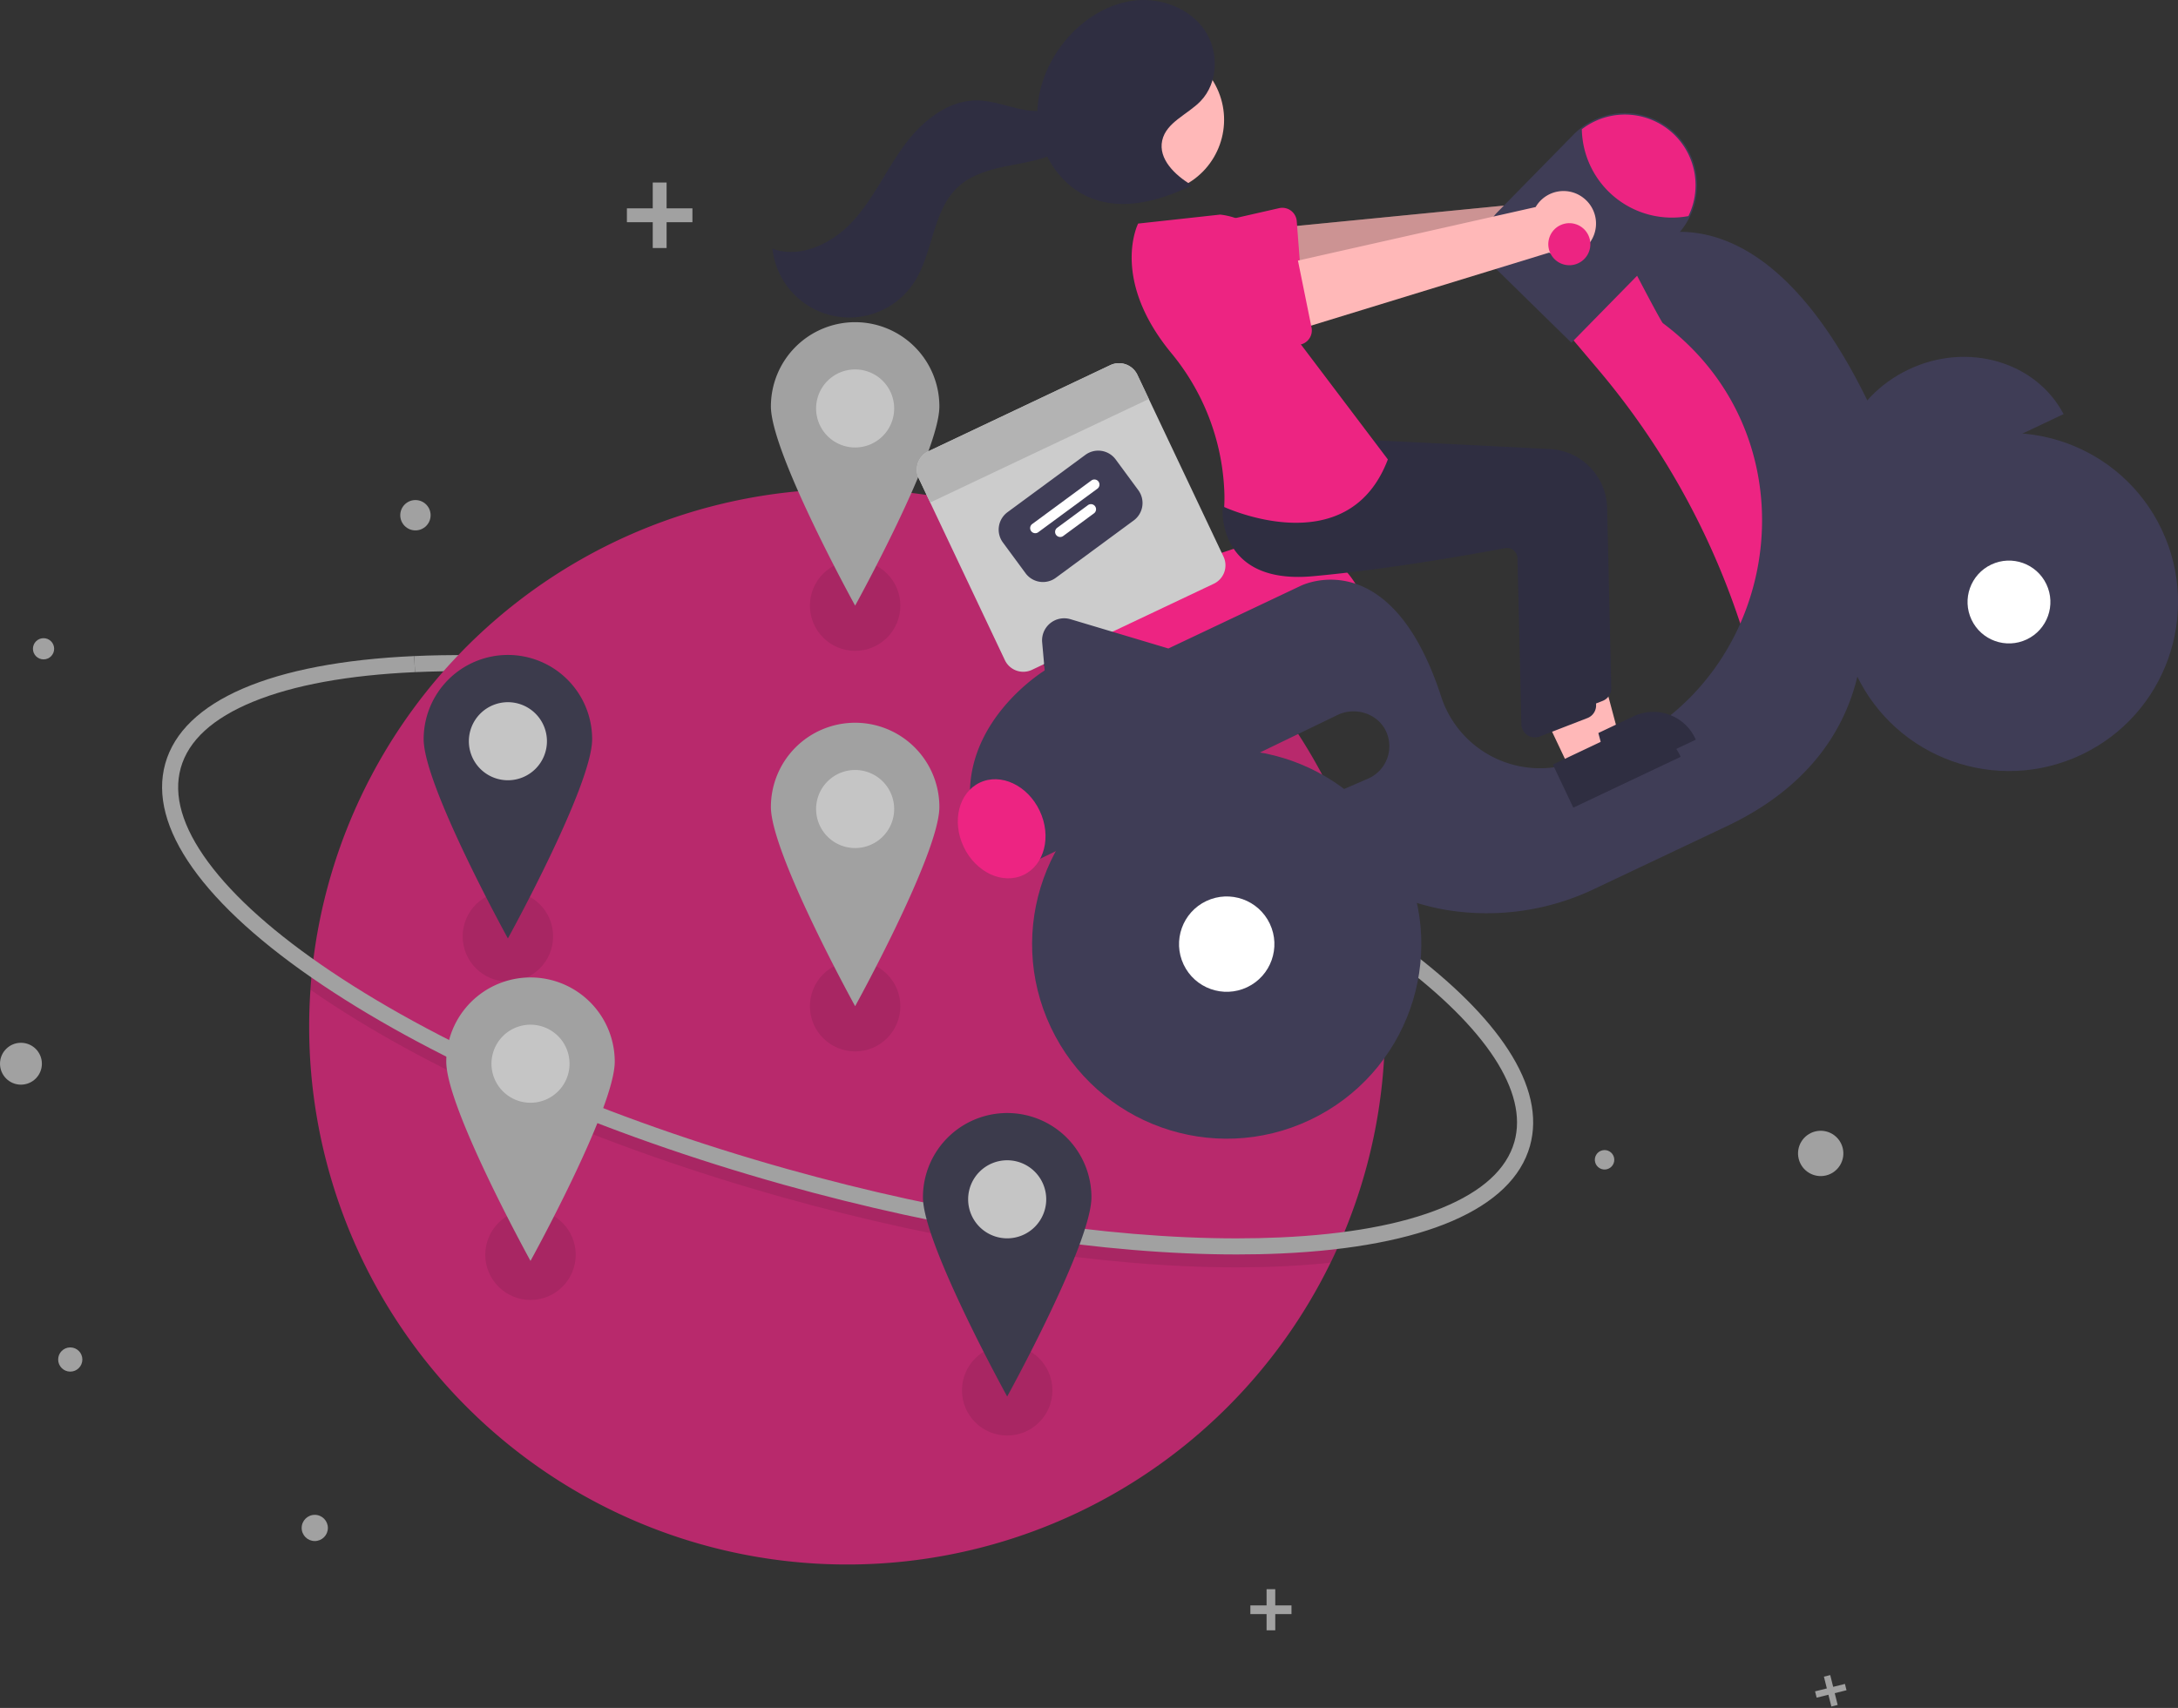 <?xml version="1.0" encoding="UTF-8" standalone="no"?>
<!-- Created with Inkscape (http://www.inkscape.org/) -->

<svg
   xmlns:dc="http://purl.org/dc/elements/1.1/"
   xmlns:cc="http://creativecommons.org/ns#"
   xmlns:rdf="http://www.w3.org/1999/02/22-rdf-syntax-ns#"
   xmlns:svg="http://www.w3.org/2000/svg"
   xmlns="http://www.w3.org/2000/svg"
   xmlns:sodipodi="http://sodipodi.sourceforge.net/DTD/sodipodi-0.dtd"
   xmlns:inkscape="http://www.inkscape.org/namespaces/inkscape"
   width="516.809"
   height="405.373"
   viewBox="0 0 136.739 107.255"
   version="1.1"
   id="svg4644"
   inkscape:version="0.92.4 (5da689c313, 2019-01-14)"
   sodipodi:docname="repartidor-hero.svg">
  <rect x="0" y="0" width="136.739" height="107.255" fill="#333333" stroke="none"/>
  <defs
     id="defs4638" />
  <sodipodi:namedview
     id="base"
     pagecolor="#ffffff"
     bordercolor="#666666"
     borderopacity="1.0"
     inkscape:pageopacity="0.0"
     inkscape:pageshadow="2"
     inkscape:zoom="1.0304688"
     inkscape:cx="613.55779"
     inkscape:cy="321.79164"
     inkscape:document-units="mm"
     inkscape:current-layer="layer2"
     showgrid="false"
     inkscape:window-width="1920"
     inkscape:window-height="1015"
     inkscape:window-x="0"
     inkscape:window-y="36"
     inkscape:window-maximized="1"
     units="px" />
  <g
     inkscape:groupmode="layer"
     id="layer2"
     inkscape:label="Fondo"
     style="display:inline;opacity:0.711"
     transform="translate(-6.996,-77.176)">
    <path
       inkscape:connector-curvature="0"
       style="display:inline;fill:#cccccc;stroke-width:0.244"
       d="M 94.689,137.538 C 87.543,132.196 76.351,127.143 63.982,123.677 52.72,120.52 41.736,118.996 33.05,119.385 l -0.045,-1.01 c 8.789,-0.394 19.888,1.143 31.251,4.328 12.484,3.499 23.798,8.611 31.04,14.025 z"
       id="path2" />
    <path
       inkscape:connector-curvature="0"
       style="display:inline;fill:#ed2482;stroke-width:0.244"
       d="m 93.948,141.653 a 33.648,33.648 0 0 1 -2.912,13.738 q -0.241,0.543 -0.503,1.076 A 33.776,33.776 0 0 1 26.406,141.653 q 0,-1.172 0.08,-2.327 0.038,-0.587 0.098,-1.167 a 33.773,33.773 0 0 1 67.364,3.493 z"
       id="path4" />
    <path
       inkscape:connector-curvature="0"
       d="m 91.036,155.391 q -0.241,0.543 -0.503,1.076 -1.48,0.161 -3.116,0.234 c -0.903,0.041 -1.832,0.061 -2.782,0.061 -8.293,0 -18.274,-1.531 -28.47,-4.388 -11.363,-3.185 -21.643,-7.64 -28.947,-12.545 q -0.373,-0.25 -0.733,-0.502 0.038,-0.587 0.098,-1.167 0.581,0.414 1.198,0.829 c 7.218,4.846 17.395,9.254 28.657,12.41 10.107,2.833 19.994,4.351 28.192,4.351 q 1.406,0 2.741,-0.06 1.944,-0.088 3.664,-0.299 z"
       style="display:inline;opacity:0.1;isolation:isolate;stroke-width:0.244"
       id="path6" />
    <path
       inkscape:connector-curvature="0"
       style="display:inline;fill:#cccccc;stroke-width:0.244"
       d="m 84.635,155.952 c -8.293,2.1e-4 -18.274,-1.531 -28.47,-4.388 -11.363,-3.185 -21.643,-7.64 -28.947,-12.545 -7.457,-5.007 -10.953,-9.941 -9.846,-13.893 1.108,-3.952 6.659,-6.349 15.632,-6.751 l 0.045,1.01 c -4.19,0.188 -7.605,0.811 -10.15,1.851 -2.538,1.038 -4.071,2.439 -4.554,4.163 -0.483,1.724 0.098,3.717 1.727,5.924 1.633,2.211 4.227,4.518 7.709,6.857 7.217,4.846 17.395,9.254 28.657,12.411 10.107,2.833 19.993,4.351 28.192,4.351 q 1.405,0 2.741,-0.06 c 4.19,-0.188 7.605,-0.811 10.15,-1.851 2.538,-1.038 4.071,-2.439 4.554,-4.163 0.868,-3.097 -1.755,-7.12 -7.385,-11.329 l 0.605,-0.81 c 2.897,2.166 5.042,4.301 6.375,6.346 1.429,2.192 1.892,4.233 1.379,6.066 -1.108,3.952 -6.659,6.349 -15.632,6.751 -0.903,0.041 -1.832,0.06 -2.781,0.06 z"
       id="path8" />
    <circle
       style="display:inline;fill:#f2f2f2;stroke-width:0.244"
       cx="61.07"
       cy="101.404"
       r="0.387"
       id="circle10" />
    <circle
       style="display:inline;fill:#cccccc;stroke-width:0.244"
       cx="9.73"
       cy="117.918"
       r="0.666"
       id="circle12" />
    <circle
       style="display:inline;fill:#cccccc;stroke-width:0.244"
       cx="8.311"
       cy="143.975"
       r="1.315"
       id="circle14" />
    <circle
       style="display:inline;fill:#cccccc;stroke-width:0.244"
       cx="87.256"
       cy="103.726"
       r="0.877"
       id="circle16" />
    <circle
       style="display:inline;fill:#cccccc;stroke-width:0.244"
       cx="81.622"
       cy="174.456"
       r="1.423"
       id="circle18"
       transform="rotate(-13.962)" />
    <circle
       style="display:inline;fill:#cccccc;stroke-width:0.244"
       cx="70.494"
       cy="151.726"
       r="0.611"
       id="circle20"
       transform="rotate(-13.962)" />
    <circle
       style="display:inline;fill:#cccccc;stroke-width:0.244"
       cx="33.078"
       cy="109.531"
       r="0.953"
       id="circle22" />
    <circle
       style="display:inline;fill:#cccccc;stroke-width:0.244"
       cx="68.357"
       cy="171.57"
       r="0.611"
       id="circle24"
       transform="rotate(-13.962)" />
    <circle
       style="display:inline;fill:#cccccc;stroke-width:0.244"
       cx="11.407"
       cy="162.55"
       r="0.76"
       id="circle26" />
    <circle
       style="display:inline;fill:#cccccc;stroke-width:0.244"
       cx="26.758"
       cy="173.127"
       r="0.823"
       id="circle28" />
    <polygon
       transform="matrix(0.244,0,0,0.244,-77.681,88.638)"
       style="display:inline;fill:#cccccc"
       points="518.555,0 514.99,0 514.99,6.645 508.342,6.645 508.342,10.213 514.99,10.213 514.99,16.858 518.555,16.858 518.555,10.213 525.2,10.213 525.2,6.645 518.555,6.645 "
       id="polygon30" />
    <polygon
       transform="matrix(0.244,0,0,0.244,-77.681,88.638)"
       style="display:inline;fill:#cccccc"
       points="675.168,362.029 672.93,362.029 672.93,366.201 668.758,366.201 668.758,368.44 672.93,368.44 672.93,372.612 675.168,372.612 675.168,368.44 679.342,368.44 679.342,366.201 675.168,366.201 "
       id="polygon32" />
    <polygon
       transform="matrix(0.237,-0.059,0.059,0.237,-81.349,146.957)"
       style="display:inline;fill:#cccccc"
       points="770.852,341.725 770.852,344.844 767.733,344.844 767.733,346.519 770.852,346.519 770.852,349.638 772.527,349.638 772.527,346.519 775.646,346.519 775.646,344.844 772.527,344.844 772.527,341.725 "
       id="polygon34" />
    <circle
       cx="60.683"
       cy="115.209"
       r="2.838"
       style="display:inline;opacity:0.1;isolation:isolate;stroke-width:0.244"
       id="circle36" />
    <circle
       cx="38.883"
       cy="135.977"
       r="2.838"
       style="display:inline;opacity:0.1;isolation:isolate;stroke-width:0.244"
       id="circle38-3" />
    <circle
       cx="70.229"
       cy="164.485"
       r="2.838"
       style="display:inline;opacity:0.1;isolation:isolate;stroke-width:0.244"
       id="circle40-6" />
    <circle
       cx="60.683"
       cy="140.363"
       r="2.838"
       style="display:inline;opacity:0.1;isolation:isolate;stroke-width:0.244"
       id="circle42-7" />
    <circle
       cx="40.302"
       cy="155.971"
       r="2.838"
       style="display:inline;opacity:0.1;isolation:isolate;stroke-width:0.244"
       id="circle44-5" />
    <circle
       cx="75.904"
       cy="125.142"
       r="2.838"
       style="display:inline;opacity:0.1;isolation:isolate;stroke-width:0.244"
       id="circle46" />
    <circle
       cx="85.321"
       cy="144.362"
       r="2.838"
       style="display:inline;opacity:0.1;isolation:isolate;stroke-width:0.244"
       id="circle48" />
    <circle
       style="display:inline;fill:#ffffff;stroke-width:0.244"
       cx="60.683"
       cy="127.98"
       r="3.741"
       id="circle50" />
    <path
       inkscape:connector-curvature="0"
       style="display:inline;fill:#cccccc;stroke-width:0.244"
       d="m 60.683,122.562 a 5.289,5.289 0 0 0 -5.289,5.289 c 0,2.921 5.289,12.512 5.289,12.512 0,0 5.289,-9.592 5.289,-12.512 a 5.289,5.289 0 0 0 -5.289,-5.289 z m 0,7.869 a 2.451,2.451 0 1 1 2.451,-2.451 2.451,2.451 0 0 1 -2.451,2.451 z"
       id="path52" />
    <circle
       style="display:inline;fill:#ffffff;stroke-width:0.244"
       cx="40.302"
       cy="143.975"
       r="3.741"
       id="circle54" />
    <path
       inkscape:connector-curvature="0"
       style="display:inline;fill:#cccccc;stroke-width:0.244"
       d="m 40.302,138.557 a 5.289,5.289 0 0 0 -5.289,5.289 c 0,2.921 5.289,12.512 5.289,12.512 0,0 5.289,-9.592 5.289,-12.512 a 5.289,5.289 0 0 0 -5.289,-5.289 z m 0,7.869 a 2.451,2.451 0 1 1 2.451,-2.451 2.451,2.451 0 0 1 -2.451,2.451 z"
       id="path56-3" />
    <circle
       style="display:inline;fill:#ffffff;stroke-width:0.244"
       cx="85.321"
       cy="132.365"
       r="3.741"
       id="circle58-5" />
    <path
       inkscape:connector-curvature="0"
       style="display:inline;fill:#cccccc;stroke-width:0.244"
       d="m 85.321,126.948 a 5.289,5.289 0 0 0 -5.289,5.289 c 0,2.921 5.289,12.512 5.289,12.512 0,0 5.289,-9.592 5.289,-12.512 a 5.289,5.289 0 0 0 -5.289,-5.289 z m 0,7.869 a 2.451,2.451 0 1 1 2.451,-2.451 2.451,2.451 0 0 1 -2.451,2.451 z"
       id="path60" />
    <circle
       style="display:inline;fill:#ffffff;stroke-width:0.244"
       cx="60.683"
       cy="102.826"
       r="3.741"
       id="circle62" />
    <path
       inkscape:connector-curvature="0"
       style="display:inline;fill:#cccccc;stroke-width:0.244"
       d="m 60.683,97.408 a 5.289,5.289 0 0 0 -5.289,5.289 c 0,2.921 5.289,12.512 5.289,12.512 0,0 5.289,-9.592 5.289,-12.512 a 5.289,5.289 0 0 0 -5.289,-5.289 z m 0,7.869 a 2.451,2.451 0 1 1 2.451,-2.451 2.451,2.451 0 0 1 -2.451,2.451 z"
       id="path64-6" />
    <circle
       style="display:inline;fill:#ffffff;stroke-width:0.244"
       cx="70.229"
       cy="152.488"
       r="3.741"
       id="circle66" />
    <path
       inkscape:connector-curvature="0"
       style="display:inline;fill:#3f3d56;stroke-width:0.244"
       d="m 70.229,147.071 a 5.289,5.289 0 0 0 -5.289,5.289 c 0,2.921 5.289,12.512 5.289,12.512 0,0 5.289,-9.592 5.289,-12.512 a 5.289,5.289 0 0 0 -5.289,-5.289 z m 0,7.869 a 2.451,2.451 0 1 1 2.451,-2.451 2.451,2.451 0 0 1 -2.451,2.451 z"
       id="path68-2" />
    <circle
       style="display:inline;fill:#ffffff;stroke-width:0.244"
       cx="38.883"
       cy="123.723"
       r="3.741"
       id="circle70" />
    <path
       inkscape:connector-curvature="0"
       style="display:inline;fill:#3f3d56;stroke-width:0.244"
       d="m 38.883,118.305 a 5.289,5.289 0 0 0 -5.289,5.289 c 0,2.921 5.289,12.512 5.289,12.512 0,0 5.289,-9.592 5.289,-12.512 a 5.289,5.289 0 0 0 -5.289,-5.289 z m 0,7.869 a 2.451,2.451 0 1 1 2.451,-2.451 2.451,2.451 0 0 1 -2.451,2.451 z"
       id="path72-9" />
    <circle
       style="display:inline;fill:#ffffff;stroke-width:0.244"
       cx="75.904"
       cy="113.274"
       r="3.741"
       id="circle74" />
    <path
       inkscape:connector-curvature="0"
       style="display:inline;fill:#3f3d56;stroke-width:0.244"
       d="m 75.904,107.856 a 5.289,5.289 0 0 0 -5.289,5.289 c 0,2.921 5.289,12.512 5.289,12.512 0,0 5.289,-9.592 5.289,-12.512 a 5.289,5.289 0 0 0 -5.289,-5.289 z m 0,7.869 a 2.451,2.451 0 1 1 2.451,-2.451 2.451,2.451 0 0 1 -2.451,2.451 v 0 z"
       id="path76" />
  </g>
  <g
     inkscape:label="Capa 1"
     inkscape:groupmode="layer"
     id="layer1"
     transform="translate(-6.996,-167.801)"
     style="display:inline">
    <path
       inkscape:connector-curvature="0"
       style="fill:#ed2482;stroke-width:0.189"
       d="m 92.449,205.126 -16.366,7.75 -2.557,-4.95 a 1.672,1.672 0 0 1 0.959,-2.353 l 10.076,-3.344 0.002,-6.9e-4 a 5.904,5.904 0 0 1 7.846,2.812 z"
       id="path14" />
    <path
       inkscape:connector-curvature="0"
       style="fill:#cccccc;stroke-width:0.189"
       d="m 76.701,190.731 -11.415,5.406 a 1.279,1.279 0 0 0 -0.609,1.703 l 5.406,11.415 a 1.279,1.279 0 0 0 1.703,0.609 l 11.415,-5.406 a 1.279,1.279 0 0 0 0.609,-1.703 l -5.406,-11.415 a 1.279,1.279 0 0 0 -1.703,-0.609 z"
       id="path16" />
    <path
       inkscape:connector-curvature="0"
       style="fill:#3f3d56;stroke-width:0.189"
       d="m 78.173,200.484 -4.892,3.602 a 1.36,1.36 0 0 1 -1.9,-0.289 l -1.422,-1.931 a 1.36,1.36 0 0 1 0.289,-1.9 l 4.892,-3.602 a 1.36,1.36 0 0 1 1.9,0.289 l 1.422,1.931 a 1.36,1.36 0 0 1 -0.289,1.9 z"
       id="path18" />
    <path
       inkscape:connector-curvature="0"
       style="fill:#ffffff;stroke-width:0.189"
       d="m 75.904,198.481 -3.734,2.749 a 0.32,0.32 0 0 1 -0.379,-0.515 l 3.734,-2.749 a 0.32,0.32 0 0 1 0.379,0.515 z"
       id="path20" />
    <path
       inkscape:connector-curvature="0"
       style="fill:#ffffff;stroke-width:0.189"
       d="m 75.667,200.046 -1.931,1.422 a 0.32,0.32 0 0 1 -0.379,-0.515 l 1.931,-1.422 a 0.32,0.32 0 1 1 0.379,0.515 z"
       id="path22" />
    <path
       inkscape:connector-curvature="0"
       style="fill:#b3b3b3;stroke-width:0.189"
       d="m 78.405,191.34 0.718,1.517 -13.726,6.5 -0.718,-1.517 a 1.279,1.279 0 0 1 0.609,-1.703 l 11.415,-5.406 a 1.279,1.279 0 0 1 1.703,0.609 z"
       id="path24" />
    <path
       inkscape:connector-curvature="0"
       style="fill:#ffb8b8;stroke-width:0.189"
       d="m 106.759,180.351 a 2.027,2.027 0 0 0 -3.105,0.142 l -18.372,1.803 1.166,4.251 17.692,-3.108 a 2.038,2.038 0 0 0 2.618,-3.086 z"
       id="path26" />
    <path
       inkscape:connector-curvature="0"
       style="opacity:0.2;stroke-width:0.189"
       d="m 106.759,180.351 a 2.027,2.027 0 0 0 -3.105,0.142 l -18.372,1.803 1.166,4.251 17.692,-3.108 a 2.038,2.038 0 0 0 2.618,-3.086 z"
       id="path28" />
    <path
       inkscape:connector-curvature="0"
       style="fill:#ed2482;stroke-width:0.189"
       d="m 88.408,181.69 0.352,4.576 a 0.909,0.909 0 0 1 -0.97,0.976 l -4.565,-0.322 a 2.524,2.524 0 0 1 -0.372,-5.034 l 4.447,-1.013 a 0.909,0.909 0 0 1 1.108,0.816 z"
       id="path30" />
    <path
       inkscape:connector-curvature="0"
       style="fill:#ed2482;stroke-width:0.189"
       d="m 109.693,183.353 -4.416,5.222 2.056,2.431 a 47.872,47.872 0 0 1 8.92,15.952 v 0 l 4.521,-1.089 -0.708,-10.311 -5.877,-9.325 z"
       id="path32" />
    <path
       inkscape:connector-curvature="0"
       style="fill:#3f3d56;stroke-width:0.189"
       d="m 126.831,190.999 c -3.697,1.751 -5.437,5.865 -3.99,9.3 l 13.712,-6.494 c -1.74,-3.296 -6.026,-4.557 -9.723,-2.806 z"
       id="path34" />
    <path
       inkscape:connector-curvature="0"
       style="fill:#3f3d56;stroke-width:0.189"
       d="m 124.228,192.941 c -7.387,-15.102 -15.378,-9.606 -15.378,-9.606 0,0 2.401,4.652 2.549,4.763 10.454,7.821 7.146,24.36 -5.503,27.596 q -0.358,0.091 -0.691,0.169 a 6.524,6.524 0 0 1 -7.762,-4.416 c -3.198,-9.703 -8.796,-6.853 -8.796,-6.853 l -8.298,3.93 -6.146,-1.838 a 1.386,1.386 0 0 0 -1.778,1.452 l 0.158,1.767 c 0,0 -7.781,4.729 -3.304,12.42 l 2.53,-1.198 a 5.654,5.654 0 0 0 0.35,0.669 l 18.812,-9.097 c 1.103,-0.533 2.505,-0.099 3.033,1.006 a 2.217,2.217 0 0 1 -1.118,2.992 l -3.093,1.34 c 1.041,4.622 4.675,6.345 8.049,6.913 a 15.688,15.688 0 0 0 9.301,-1.351 l 8.271,-3.917 c 10.742,-5.087 8.338,-15.013 8.338,-15.013 4.496,-5.052 0.474,-11.727 0.474,-11.727 z"
       id="path36" />
    <circle
       style="fill:#3f3d56;stroke-width:0.189"
       cx="32.314"
       cy="242.799"
       r="10.613"
       id="circle38"
       transform="rotate(-25.341)" />
    <circle
       style="fill:#ffffff;stroke-width:0.189"
       cx="32.314"
       cy="242.799"
       r="2.601"
       id="circle40"
       transform="rotate(-25.341)" />
    <circle
       style="fill:#3f3d56;stroke-width:0.189"
       cx="-21.268"
       cy="241.196"
       r="12.216"
       id="circle42"
       transform="rotate(-25.341)" />
    <circle
       style="fill:#ffffff;stroke-width:0.189"
       cx="-21.268"
       cy="241.196"
       r="2.994"
       id="circle44"
       transform="rotate(-25.341)" />
    <path
       inkscape:connector-curvature="0"
       style="fill:#3f3d56;stroke-width:0.189"
       d="m 105.652,189.324 -4.629,-4.54 a 2.573,2.573 0 0 1 -0.035,-3.639 l 4.792,-4.886 a 4.528,4.528 0 0 1 6.403,-0.062 4.499,4.499 0 0 1 0.922,1.294 4.564,4.564 0 0 1 -0.02,3.92 4.493,4.493 0 0 1 -0.84,1.189 z"
       id="path46" />
    <path
       inkscape:connector-curvature="0"
       style="fill:#ed2482;stroke-width:0.189"
       d="m 113.02,177.532 a 4.443,4.443 0 0 1 -0.02,3.838 5.658,5.658 0 0 1 -6.694,-5.452 4.435,4.435 0 0 1 6.714,1.614 z"
       id="path48" />
    <ellipse
       style="fill:#ed2482;stroke-width:0.189"
       cx="-30.937"
       cy="228.602"
       rx="2.641"
       ry="3.207"
       id="ellipse50"
       transform="rotate(-25.341)" />
    <polygon
       transform="matrix(0.171,-0.081,0.081,0.171,5.973,201.716)"
       style="fill:#ffb8b8"
       points="450.071,292.005 462.331,292.005 468.164,260.208 450.069,260.209 "
       id="polygon52" />
    <path
       inkscape:connector-curvature="0"
       style="fill:#2f2e41;stroke-width:0.189"
       d="m 105.439,214.734 4.117,-1.95 1.7e-4,-8e-5 a 2.903,2.903 0 0 1 3.866,1.381 l 0.04,0.085 -6.74,3.192 z"
       id="path54" />
    <path
       inkscape:connector-curvature="0"
       style="fill:#2f2e41;stroke-width:0.189"
       d="m 107.669,211.79 q -0.036,0.017 -0.075,0.032 l -2.993,1.159 a 0.849,0.849 0 0 1 -1.136,-0.72 l -0.248,-10.532 a 0.66,0.66 0 0 0 -0.259,-0.461 0.651,0.651 0 0 0 -0.519,-0.122 c -2.046,0.386 -7.317,1.331 -12.063,1.763 -2.033,0.185 -3.559,-0.216 -4.535,-1.193 -1.287,-1.288 -1.138,-3.088 -1.131,-3.164 l 0.005,-0.059 3.969,-1.456 4.291,-1.603 11.335,0.567 a 3.79,3.79 0 0 1 3.586,3.684 l 0.258,11.319 a 0.848,0.848 0 0 1 -0.485,0.786 z"
       id="path56" />
    <circle
       style="fill:#ffb8b8;stroke-width:0.189"
       cx="-3.449"
       cy="192.357"
       r="4.634"
       id="circle58"
       transform="rotate(-25.341)" />
    <polygon
       transform="matrix(0.171,-0.081,0.081,0.171,5.973,201.716)"
       style="fill:#ffb8b8"
       points="443.071,295.005 455.331,295.005 461.164,263.208 443.069,263.209 "
       id="polygon60" />
    <path
       inkscape:connector-curvature="0"
       style="fill:#2f2e41;stroke-width:0.189"
       d="m 104.488,215.811 4.117,-1.95 1.7e-4,-8e-5 a 2.903,2.903 0 0 1 3.866,1.381 l 0.04,0.085 -6.74,3.192 z"
       id="path62" />
    <path
       inkscape:connector-curvature="0"
       style="fill:#2f2e41;stroke-width:0.189"
       d="m 106.717,212.867 q -0.036,0.017 -0.075,0.032 l -2.993,1.159 a 0.849,0.849 0 0 1 -1.136,-0.72 l -0.248,-10.532 a 0.66,0.66 0 0 0 -0.259,-0.461 0.651,0.651 0 0 0 -0.519,-0.122 c -2.046,0.386 -7.317,1.331 -12.063,1.763 -2.033,0.185 -3.559,-0.216 -4.535,-1.193 -1.287,-1.288 -1.138,-3.088 -1.131,-3.164 l 0.005,-0.059 3.969,-1.456 4.291,-1.603 11.335,0.567 a 3.79,3.79 0 0 1 3.586,3.684 l 0.258,11.319 a 0.848,0.848 0 0 1 -0.485,0.786 z"
       id="path64" />
    <path
       inkscape:connector-curvature="0"
       style="fill:#ed2482;stroke-width:0.189"
       d="m 83.611,181.276 -5.16,0.565 c 0,0 -1.771,3.456 2.079,8.128 a 14.53,14.53 0 0 1 3.322,8.514 9.392,9.392 0 0 1 9e-5,1.155 c 0,0 7.771,3.626 10.276,-2.987 l -5.868,-7.763 c 0,0 0.108,-7.045 -4.648,-7.61 z"
       id="path66" />
    <path
       inkscape:connector-curvature="0"
       style="fill:#2f2e41;stroke-width:0.189"
       d="m 81.782,179.409 c -1.019,-0.61 -2.075,-1.624 -1.821,-2.784 0.251,-1.145 1.587,-1.626 2.404,-2.467 1.137,-1.171 1.17,-3.174 0.231,-4.509 -0.938,-1.335 -2.676,-1.988 -4.3,-1.823 -1.624,0.165 -3.116,1.068 -4.208,2.281 -1.345,1.493 -2.142,3.526 -1.934,5.524 0.208,1.999 1.505,3.903 3.379,4.627 2.009,0.777 4.292,0.156 6.228,-0.789"
       id="path68" />
    <path
       inkscape:connector-curvature="0"
       style="fill:#2f2e41;stroke-width:0.189"
       d="m 74.282,173.643 c -0.462,0.967 -1.736,1.238 -2.796,1.083 -1.06,-0.155 -2.076,-0.609 -3.148,-0.617 -1.889,-0.013 -3.515,1.36 -4.623,2.891 -1.108,1.53 -1.897,3.294 -3.173,4.687 -1.276,1.393 -3.278,2.381 -5.052,1.73 a 4.855,4.855 0 0 0 8.883,2.134 c 1.233,-1.876 1.142,-4.541 2.809,-6.044 0.923,-0.831 2.2,-1.119 3.42,-1.352 1.22,-0.233 2.497,-0.466 3.48,-1.225 0.983,-0.759 1.542,-2.23 0.875,-3.278 z"
       id="path70" />
    <path
       inkscape:connector-curvature="0"
       style="fill:#ffb8b8;stroke-width:0.189"
       d="m 106.469,180.279 a 2.027,2.027 0 0 0 -3.063,0.524 l -18.009,4.056 1.682,4.074 17.174,-5.268 a 2.038,2.038 0 0 0 2.217,-3.386 z"
       id="path72" />
    <path
       inkscape:connector-curvature="0"
       style="fill:#ed2482;stroke-width:0.189"
       d="m 88.424,183.872 0.913,4.498 a 0.909,0.909 0 0 1 -0.842,1.088 l -4.569,0.244 a 2.524,2.524 0 0 1 -0.991,-4.95 l 4.288,-1.554 a 0.909,0.909 0 0 1 1.2,0.674 z"
       id="path74" />
    <circle
       style="fill:#ed2482;stroke-width:0.189"
       cx="16.985"
       cy="210.678"
       r="1.321"
       id="circle76"
       transform="rotate(-25.341)" />
  </g>
</svg>
